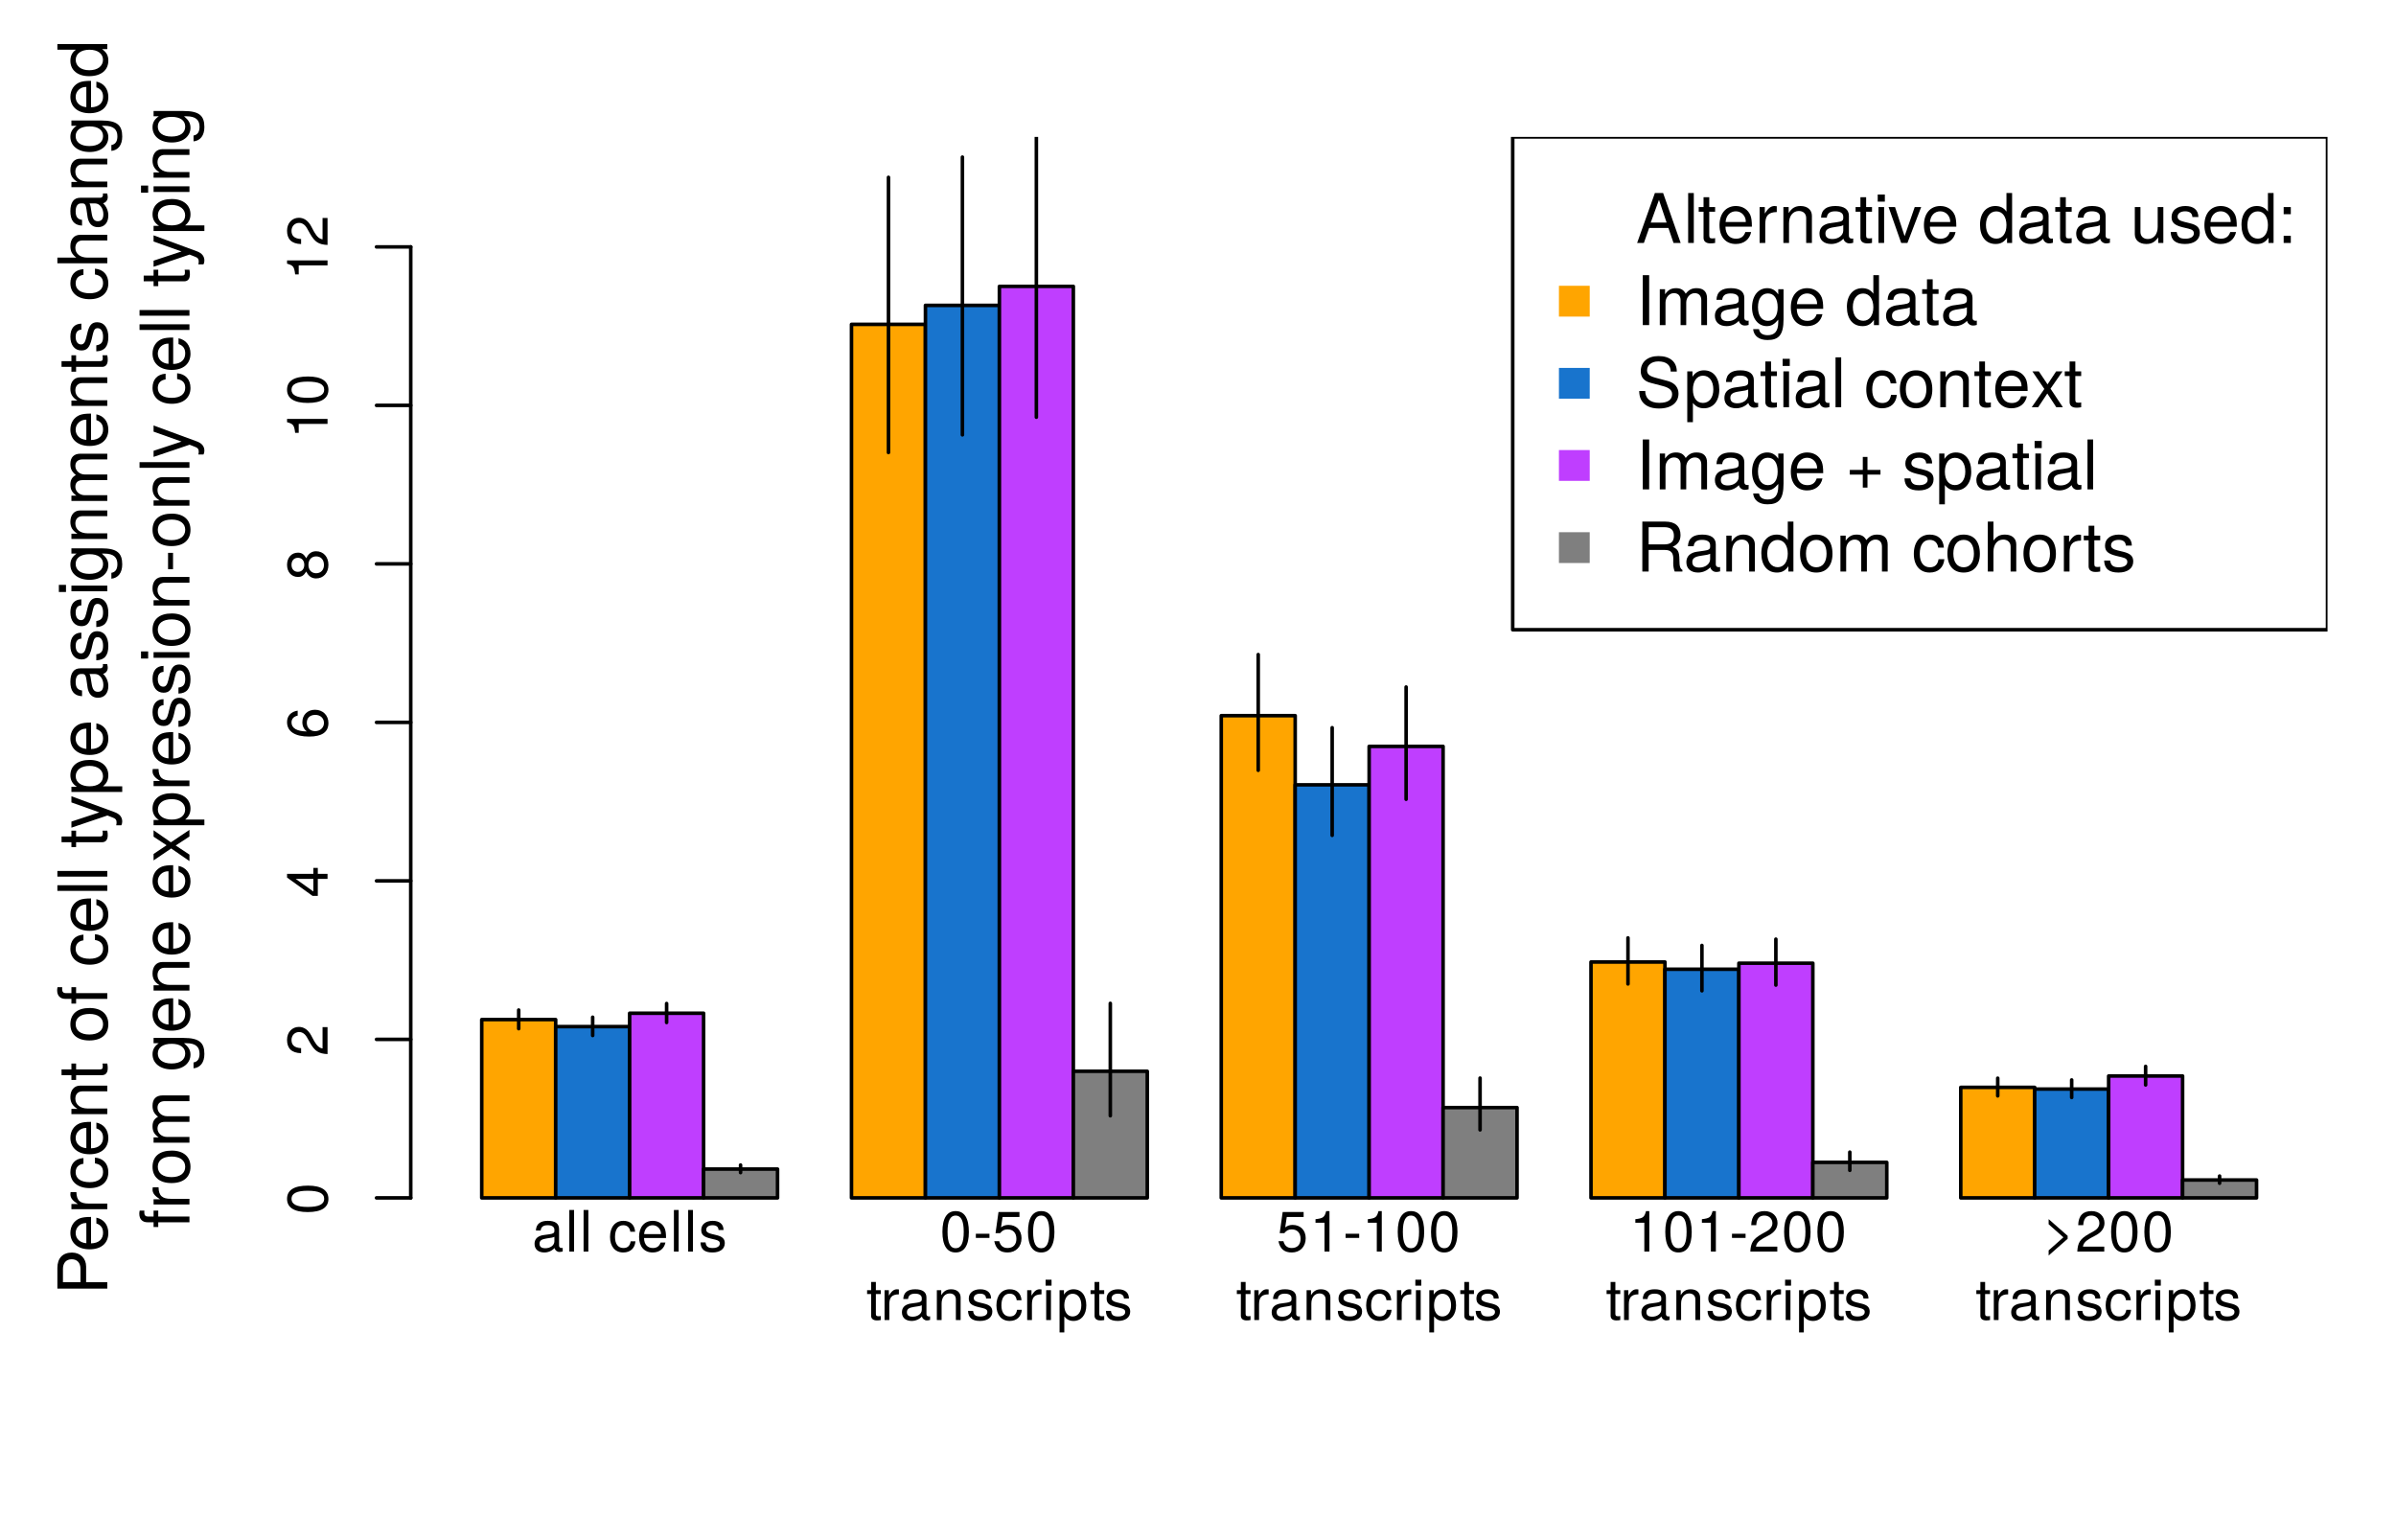 <?xml version="1.0" encoding="UTF-8"?>
<svg xmlns="http://www.w3.org/2000/svg" xmlns:xlink="http://www.w3.org/1999/xlink" width="504pt" height="324pt" viewBox="0 0 504 324" version="1.1">
<defs>
<g>
<symbol overflow="visible" id="glyph0-0">
<path style="stroke:none;" d=""/>
</symbol>
<symbol overflow="visible" id="glyph0-1">
<path style="stroke:none;" d="M 6.422 -0.031 L 6.422 -0.781 C 6.312 -0.75 6.266 -0.75 6.203 -0.75 C 5.859 -0.75 5.656 -0.938 5.656 -1.25 L 5.656 -4.75 C 5.656 -5.875 4.844 -6.469 3.297 -6.469 C 1.781 -6.469 0.844 -5.875 0.781 -4.422 L 1.781 -4.422 C 1.875 -5.203 2.328 -5.547 3.266 -5.547 C 4.156 -5.547 4.672 -5.203 4.672 -4.609 L 4.672 -4.344 C 4.672 -3.922 4.422 -3.75 3.625 -3.641 C 2.203 -3.469 1.984 -3.422 1.609 -3.266 C 0.875 -2.969 0.5 -2.406 0.5 -1.625 C 0.5 -0.484 1.297 0.188 2.562 0.188 C 3.375 0.188 4.156 -0.156 4.703 -0.75 C 4.812 -0.266 5.25 0.078 5.734 0.078 C 5.938 0.078 6.094 0.062 6.422 -0.031 Z M 4.672 -2.172 C 4.672 -1.266 3.75 -0.703 2.781 -0.703 C 2 -0.703 1.547 -0.969 1.547 -1.656 C 1.547 -2.312 1.984 -2.609 3.062 -2.766 C 4.109 -2.906 4.328 -2.953 4.672 -3.109 Z M 4.672 -2.172 "/>
</symbol>
<symbol overflow="visible" id="glyph0-2">
<path style="stroke:none;" d="M 1.812 0 L 1.812 -8.75 L 0.812 -8.75 L 0.812 0 Z M 1.812 0 "/>
</symbol>
<symbol overflow="visible" id="glyph0-3">
<path style="stroke:none;" d=""/>
</symbol>
<symbol overflow="visible" id="glyph0-4">
<path style="stroke:none;" d="M 5.719 -2.156 L 4.719 -2.156 C 4.547 -1.156 4.031 -0.75 3.188 -0.75 C 2.078 -0.75 1.422 -1.594 1.422 -3.078 C 1.422 -4.656 2.062 -5.547 3.156 -5.547 C 4 -5.547 4.531 -5.047 4.641 -4.172 L 5.656 -4.172 C 5.531 -5.719 4.578 -6.469 3.172 -6.469 C 1.469 -6.469 0.375 -5.172 0.375 -3.078 C 0.375 -1.062 1.453 0.188 3.156 0.188 C 4.656 0.188 5.609 -0.719 5.719 -2.156 Z M 5.719 -2.156 "/>
</symbol>
<symbol overflow="visible" id="glyph0-5">
<path style="stroke:none;" d="M 6.156 -2.859 C 6.156 -3.766 6.078 -4.344 5.906 -4.812 C 5.5 -5.844 4.531 -6.469 3.359 -6.469 C 1.609 -6.469 0.484 -5.172 0.484 -3.109 C 0.484 -1.047 1.578 0.188 3.344 0.188 C 4.781 0.188 5.766 -0.641 6.031 -1.906 L 5.016 -1.906 C 4.734 -1.078 4.172 -0.75 3.375 -0.75 C 2.328 -0.75 1.547 -1.422 1.531 -2.859 Z M 5.094 -3.75 C 5.094 -3.75 5.094 -3.703 5.078 -3.672 L 1.547 -3.672 C 1.625 -4.781 2.344 -5.547 3.344 -5.547 C 4.328 -5.547 5.094 -4.734 5.094 -3.75 Z M 5.094 -3.75 "/>
</symbol>
<symbol overflow="visible" id="glyph0-6">
<path style="stroke:none;" d="M 5.516 -1.766 C 5.516 -2.703 4.984 -3.172 3.734 -3.469 L 2.766 -3.703 C 1.953 -3.891 1.609 -4.156 1.609 -4.594 C 1.609 -5.172 2.125 -5.547 2.938 -5.547 C 3.75 -5.547 4.172 -5.203 4.203 -4.531 L 5.25 -4.531 C 5.25 -5.766 4.422 -6.469 2.969 -6.469 C 1.516 -6.469 0.562 -5.719 0.562 -4.547 C 0.562 -3.562 1.062 -3.094 2.562 -2.734 L 3.484 -2.516 C 4.188 -2.344 4.469 -2.141 4.469 -1.688 C 4.469 -1.094 3.875 -0.75 3 -0.75 C 2.094 -0.75 1.594 -0.953 1.469 -1.922 L 0.406 -1.922 C 0.453 -0.469 1.266 0.188 2.922 0.188 C 4.5 0.188 5.516 -0.547 5.516 -1.766 Z M 5.516 -1.766 "/>
</symbol>
<symbol overflow="visible" id="glyph0-7">
<path style="stroke:none;" d="M 6.078 -4.094 C 6.078 -7.047 5.141 -8.516 3.297 -8.516 C 1.469 -8.516 0.516 -7.016 0.516 -4.156 C 0.516 -1.297 1.469 0.188 3.297 0.188 C 5.094 0.188 6.078 -1.297 6.078 -4.094 Z M 5 -4.188 C 5 -1.781 4.453 -0.703 3.281 -0.703 C 2.156 -0.703 1.594 -1.828 1.594 -4.156 C 1.594 -6.484 2.156 -7.578 3.297 -7.578 C 4.438 -7.578 5 -6.469 5 -4.188 Z M 5 -4.188 "/>
</symbol>
<symbol overflow="visible" id="glyph0-8">
<path style="stroke:none;" d="M 3.406 -2.875 L 3.406 -3.75 L 0.547 -3.75 L 0.547 -2.875 Z M 3.406 -2.875 "/>
</symbol>
<symbol overflow="visible" id="glyph0-9">
<path style="stroke:none;" d="M 6.156 -2.812 C 6.156 -4.5 5.047 -5.609 3.406 -5.609 C 2.812 -5.609 2.328 -5.453 1.844 -5.094 L 2.172 -7.281 L 5.719 -7.281 L 5.719 -8.328 L 1.312 -8.328 L 0.688 -3.875 L 1.656 -3.875 C 2.141 -4.469 2.562 -4.672 3.219 -4.672 C 4.359 -4.672 5.078 -3.938 5.078 -2.672 C 5.078 -1.453 4.375 -0.75 3.219 -0.75 C 2.297 -0.75 1.734 -1.219 1.469 -2.188 L 0.422 -2.188 C 0.766 -0.484 1.734 0.188 3.234 0.188 C 4.953 0.188 6.156 -1.016 6.156 -2.812 Z M 6.156 -2.812 "/>
</symbol>
<symbol overflow="visible" id="glyph0-10">
<path style="stroke:none;" d="M 3.047 0 L 3.047 -0.844 C 2.922 -0.797 2.766 -0.797 2.562 -0.797 C 2.141 -0.797 2.016 -0.906 2.016 -1.359 L 2.016 -5.469 L 3.047 -5.469 L 3.047 -6.281 L 2.016 -6.281 L 2.016 -8.016 L 1.016 -8.016 L 1.016 -6.281 L 0.172 -6.281 L 0.172 -5.469 L 1.016 -5.469 L 1.016 -0.906 C 1.016 -0.281 1.453 0.078 2.234 0.078 C 2.469 0.078 2.719 0.062 3.047 0 Z M 3.047 0 "/>
</symbol>
<symbol overflow="visible" id="glyph0-11">
<path style="stroke:none;" d="M 3.859 -5.406 L 3.859 -6.438 C 3.688 -6.453 3.594 -6.469 3.469 -6.469 C 2.812 -6.469 2.328 -6.078 1.75 -5.141 L 1.75 -6.281 L 0.844 -6.281 L 0.844 0 L 1.844 0 L 1.844 -3.266 C 1.844 -4.688 2.297 -5.391 3.859 -5.406 Z M 3.859 -5.406 "/>
</symbol>
<symbol overflow="visible" id="glyph0-12">
<path style="stroke:none;" d="M 5.844 0 L 5.844 -4.75 C 5.844 -5.797 5.062 -6.469 3.859 -6.469 C 2.922 -6.469 2.312 -6.109 1.766 -5.234 L 1.766 -6.281 L 0.844 -6.281 L 0.844 0 L 1.844 0 L 1.844 -3.469 C 1.844 -4.75 2.531 -5.594 3.547 -5.594 C 4.344 -5.594 4.844 -5.109 4.844 -4.359 L 4.844 0 Z M 5.844 0 "/>
</symbol>
<symbol overflow="visible" id="glyph0-13">
<path style="stroke:none;" d="M 1.844 0 L 1.844 -6.281 L 0.844 -6.281 L 0.844 0 Z M 1.969 -7.234 L 1.969 -8.484 L 0.719 -8.484 L 0.719 -7.234 Z M 1.969 -7.234 "/>
</symbol>
<symbol overflow="visible" id="glyph0-14">
<path style="stroke:none;" d="M 6.281 -3.078 C 6.281 -5.203 5.25 -6.469 3.578 -6.469 C 2.719 -6.469 2.047 -6.078 1.578 -5.344 L 1.578 -6.281 L 0.656 -6.281 L 0.656 2.609 L 1.656 2.609 L 1.656 -0.75 C 2.188 -0.109 2.766 0.188 3.594 0.188 C 5.203 0.188 6.281 -1.078 6.281 -3.078 Z M 5.234 -3.109 C 5.234 -1.688 4.5 -0.75 3.406 -0.75 C 2.359 -0.75 1.656 -1.625 1.656 -3.094 C 1.656 -4.578 2.359 -5.531 3.406 -5.531 C 4.516 -5.531 5.234 -4.609 5.234 -3.109 Z M 5.234 -3.109 "/>
</symbol>
<symbol overflow="visible" id="glyph0-15">
<path style="stroke:none;" d="M 4.156 0 L 4.156 -8.516 L 3.469 -8.516 C 3.094 -7.203 2.859 -7.016 1.219 -6.812 L 1.219 -6.062 L 3.109 -6.062 L 3.109 0 Z M 4.156 0 "/>
</symbol>
<symbol overflow="visible" id="glyph0-16">
<path style="stroke:none;" d="M 6.125 -6.016 C 6.125 -7.453 5.016 -8.516 3.406 -8.516 C 1.672 -8.516 0.656 -7.625 0.594 -5.562 L 1.656 -5.562 C 1.734 -6.984 2.328 -7.578 3.375 -7.578 C 4.328 -7.578 5.047 -6.906 5.047 -5.984 C 5.047 -5.312 4.656 -4.734 3.906 -4.312 L 2.797 -3.688 C 1.016 -2.672 0.5 -1.875 0.406 0 L 6.078 0 L 6.078 -1.047 L 1.594 -1.047 C 1.703 -1.734 2.094 -2.188 3.125 -2.797 L 4.328 -3.438 C 5.516 -4.078 6.125 -4.969 6.125 -6.016 Z M 6.125 -6.016 "/>
</symbol>
<symbol overflow="visible" id="glyph0-17">
<path style="stroke:none;" d="M 5.375 -2.688 L 5.375 -3.312 L 1.375 -6.828 L 1.375 -5.75 L 4.484 -3 L 1.375 -0.25 L 1.375 0.828 Z M 5.375 -2.688 "/>
</symbol>
<symbol overflow="visible" id="glyph1-0">
<path style="stroke:none;" d=""/>
</symbol>
<symbol overflow="visible" id="glyph1-1">
<path style="stroke:none;" d="M -7.422 -8.891 C -9.391 -8.891 -10.5 -7.719 -10.5 -5.641 L -10.5 -1.312 L 0 -1.312 L 0 -2.656 L -4.453 -2.656 L -4.453 -5.953 C -4.453 -7.672 -5.672 -8.891 -7.422 -8.891 Z M -7.484 -7.484 C -6.328 -7.484 -5.641 -6.734 -5.641 -5.453 L -5.641 -2.656 L -9.328 -2.656 L -9.328 -5.453 C -9.328 -6.734 -8.625 -7.484 -7.484 -7.484 Z M -7.484 -7.484 "/>
</symbol>
<symbol overflow="visible" id="glyph1-2">
<path style="stroke:none;" d="M -3.422 -7.391 C -4.531 -7.391 -5.219 -7.297 -5.781 -7.094 C -7.016 -6.594 -7.766 -5.453 -7.766 -4.031 C -7.766 -1.938 -6.203 -0.578 -3.734 -0.578 C -1.25 -0.578 0.219 -1.891 0.219 -4 C 0.219 -5.734 -0.766 -6.922 -2.297 -7.234 L -2.297 -6.016 C -1.297 -5.688 -0.891 -5.016 -0.891 -4.047 C -0.891 -2.797 -1.703 -1.859 -3.422 -1.828 Z M -4.5 -6.109 C -4.5 -6.109 -4.438 -6.109 -4.406 -6.094 L -4.406 -1.859 C -5.75 -1.953 -6.656 -2.812 -6.656 -4.016 C -6.656 -5.203 -5.672 -6.109 -4.5 -6.109 Z M -4.5 -6.109 "/>
</symbol>
<symbol overflow="visible" id="glyph1-3">
<path style="stroke:none;" d="M -6.5 -4.625 L -7.719 -4.625 C -7.75 -4.422 -7.766 -4.328 -7.766 -4.156 C -7.766 -3.391 -7.297 -2.797 -6.188 -2.109 L -7.547 -2.109 L -7.547 -1.016 L 0 -1.016 L 0 -2.203 L -3.922 -2.203 C -5.625 -2.203 -6.469 -2.766 -6.5 -4.625 Z M -6.5 -4.625 "/>
</symbol>
<symbol overflow="visible" id="glyph1-4">
<path style="stroke:none;" d="M -2.594 -6.875 L -2.594 -5.656 C -1.391 -5.453 -0.891 -4.844 -0.891 -3.812 C -0.891 -2.5 -1.922 -1.703 -3.703 -1.703 C -5.594 -1.703 -6.656 -2.484 -6.656 -3.781 C -6.656 -4.797 -6.062 -5.438 -5.016 -5.578 L -5.016 -6.781 C -6.859 -6.641 -7.766 -5.484 -7.766 -3.797 C -7.766 -1.766 -6.203 -0.453 -3.703 -0.453 C -1.266 -0.453 0.219 -1.75 0.219 -3.781 C 0.219 -5.594 -0.859 -6.734 -2.594 -6.875 Z M -2.594 -6.875 "/>
</symbol>
<symbol overflow="visible" id="glyph1-5">
<path style="stroke:none;" d="M 0 -7.016 L -5.703 -7.016 C -6.953 -7.016 -7.766 -6.078 -7.766 -4.625 C -7.766 -3.5 -7.328 -2.781 -6.281 -2.125 L -7.547 -2.125 L -7.547 -1.016 L 0 -1.016 L 0 -2.203 L -4.156 -2.203 C -5.703 -2.203 -6.719 -3.047 -6.719 -4.266 C -6.719 -5.219 -6.141 -5.812 -5.234 -5.812 L 0 -5.812 Z M 0 -7.016 "/>
</symbol>
<symbol overflow="visible" id="glyph1-6">
<path style="stroke:none;" d="M 0 -3.656 L -1.016 -3.656 C -0.969 -3.5 -0.953 -3.312 -0.953 -3.078 C -0.953 -2.562 -1.094 -2.422 -1.625 -2.422 L -6.562 -2.422 L -6.562 -3.656 L -7.547 -3.656 L -7.547 -2.422 L -9.625 -2.422 L -9.625 -1.219 L -7.547 -1.219 L -7.547 -0.203 L -6.562 -0.203 L -6.562 -1.219 L -1.094 -1.219 C -0.328 -1.219 0.094 -1.75 0.094 -2.672 C 0.094 -2.969 0.078 -3.25 0 -3.656 Z M 0 -3.656 "/>
</symbol>
<symbol overflow="visible" id="glyph1-7">
<path style="stroke:none;" d=""/>
</symbol>
<symbol overflow="visible" id="glyph1-8">
<path style="stroke:none;" d="M -3.719 -7.344 C -6.328 -7.344 -7.766 -6.094 -7.766 -3.922 C -7.766 -1.797 -6.312 -0.516 -3.781 -0.516 C -1.234 -0.516 0.219 -1.781 0.219 -3.938 C 0.219 -6.047 -1.234 -7.344 -3.719 -7.344 Z M -3.734 -6.094 C -1.953 -6.094 -0.891 -5.266 -0.891 -3.938 C -0.891 -2.594 -1.938 -1.766 -3.781 -1.766 C -5.594 -1.766 -6.656 -2.594 -6.656 -3.938 C -6.656 -5.281 -5.609 -6.094 -3.734 -6.094 Z M -3.734 -6.094 "/>
</symbol>
<symbol overflow="visible" id="glyph1-9">
<path style="stroke:none;" d="M -6.562 -3.719 L -7.547 -3.719 L -7.547 -2.469 L -8.734 -2.469 C -9.234 -2.469 -9.5 -2.75 -9.5 -3.297 C -9.5 -3.406 -9.5 -3.438 -9.484 -3.719 L -10.469 -3.719 C -10.531 -3.438 -10.547 -3.281 -10.547 -3.047 C -10.547 -1.938 -9.906 -1.266 -8.828 -1.266 L -7.547 -1.266 L -7.547 -0.266 L -6.562 -0.266 L -6.562 -1.266 L 0 -1.266 L 0 -2.469 L -6.562 -2.469 Z M -6.562 -3.719 "/>
</symbol>
<symbol overflow="visible" id="glyph1-10">
<path style="stroke:none;" d="M 0 -2.172 L -10.5 -2.172 L -10.5 -0.984 L 0 -0.984 Z M 0 -2.172 "/>
</symbol>
<symbol overflow="visible" id="glyph1-11">
<path style="stroke:none;" d="M -7.547 -6.891 L -7.547 -5.594 L -1.672 -3.5 L -7.547 -1.562 L -7.547 -0.281 L 0.031 -2.844 L 1.219 -2.375 C 1.75 -2.172 1.953 -1.938 1.953 -1.406 C 1.953 -1.234 1.938 -1.031 1.875 -0.781 L 2.953 -0.781 C 3.078 -1.016 3.141 -1.266 3.141 -1.578 C 3.141 -2.438 2.672 -3.125 1.578 -3.531 Z M -7.547 -6.891 "/>
</symbol>
<symbol overflow="visible" id="glyph1-12">
<path style="stroke:none;" d="M -3.703 -7.531 C -6.234 -7.531 -7.766 -6.297 -7.766 -4.297 C -7.766 -3.266 -7.297 -2.453 -6.406 -1.891 L -7.547 -1.891 L -7.547 -0.797 L 3.141 -0.797 L 3.141 -1.984 L -0.906 -1.984 C -0.125 -2.625 0.219 -3.328 0.219 -4.312 C 0.219 -6.25 -1.297 -7.531 -3.703 -7.531 Z M -3.734 -6.281 C -2.016 -6.281 -0.906 -5.406 -0.906 -4.094 C -0.906 -2.828 -1.938 -1.984 -3.719 -1.984 C -5.484 -1.984 -6.641 -2.828 -6.641 -4.094 C -6.641 -5.422 -5.531 -6.281 -3.734 -6.281 Z M -3.734 -6.281 "/>
</symbol>
<symbol overflow="visible" id="glyph1-13">
<path style="stroke:none;" d="M -0.031 -7.703 L -0.938 -7.703 C -0.906 -7.578 -0.906 -7.516 -0.906 -7.453 C -0.906 -7.031 -1.125 -6.797 -1.5 -6.797 L -5.703 -6.797 C -7.047 -6.797 -7.766 -5.812 -7.766 -3.969 C -7.766 -2.125 -7.062 -1.016 -5.312 -0.938 L -5.312 -2.141 C -6.234 -2.25 -6.656 -2.797 -6.656 -3.922 C -6.656 -5 -6.25 -5.609 -5.531 -5.609 L -5.219 -5.609 C -4.703 -5.609 -4.5 -5.297 -4.375 -4.344 C -4.156 -2.656 -4.109 -2.391 -3.922 -1.938 C -3.562 -1.047 -2.875 -0.609 -1.953 -0.609 C -0.594 -0.609 0.219 -1.562 0.219 -3.078 C 0.219 -4.047 -0.188 -4.984 -0.891 -5.641 C -0.312 -5.781 0.094 -6.297 0.094 -6.891 C 0.094 -7.125 0.078 -7.312 -0.031 -7.703 Z M -2.609 -5.609 C -1.531 -5.609 -0.828 -4.516 -0.828 -3.344 C -0.828 -2.406 -1.172 -1.859 -1.984 -1.859 C -2.781 -1.859 -3.125 -2.391 -3.312 -3.672 C -3.484 -4.938 -3.547 -5.203 -3.734 -5.609 Z M -2.609 -5.609 "/>
</symbol>
<symbol overflow="visible" id="glyph1-14">
<path style="stroke:none;" d="M -2.125 -6.609 C -3.234 -6.609 -3.797 -5.984 -4.156 -4.484 L -4.438 -3.328 C -4.672 -2.344 -4.984 -1.938 -5.516 -1.938 C -6.203 -1.938 -6.656 -2.547 -6.656 -3.531 C -6.656 -4.5 -6.234 -5.016 -5.453 -5.047 L -5.453 -6.312 C -6.922 -6.297 -7.766 -5.312 -7.766 -3.578 C -7.766 -1.812 -6.859 -0.672 -5.453 -0.672 C -4.281 -0.672 -3.719 -1.281 -3.281 -3.062 L -3.016 -4.188 C -2.812 -5.031 -2.562 -5.359 -2.016 -5.359 C -1.312 -5.359 -0.891 -4.656 -0.891 -3.594 C -0.891 -2.516 -1.156 -1.922 -2.312 -1.75 L -2.312 -0.484 C -0.562 -0.547 0.219 -1.531 0.219 -3.5 C 0.219 -5.406 -0.656 -6.609 -2.125 -6.609 Z M -2.125 -6.609 "/>
</symbol>
<symbol overflow="visible" id="glyph1-15">
<path style="stroke:none;" d="M 0 -2.203 L -7.547 -2.203 L -7.547 -1.016 L 0 -1.016 Z M -8.688 -2.359 L -10.188 -2.359 L -10.188 -0.859 L -8.688 -0.859 Z M -8.688 -2.359 "/>
</symbol>
<symbol overflow="visible" id="glyph1-16">
<path style="stroke:none;" d="M -1.234 -7.047 L -7.547 -7.047 L -7.547 -5.938 L -6.453 -5.938 C -7.344 -5.328 -7.766 -4.594 -7.766 -3.625 C -7.766 -1.719 -6.156 -0.422 -3.703 -0.422 C -1.328 -0.422 0.219 -1.75 0.219 -3.531 C 0.219 -4.484 -0.188 -5.141 -1.141 -5.938 L -0.641 -5.938 C 1.375 -5.938 2.125 -5.109 2.125 -3.719 C 2.125 -2.766 1.781 -2.031 0.859 -1.891 L 0.859 -0.656 C 2.297 -0.797 3.141 -1.906 3.141 -3.672 C 3.141 -6.031 2.094 -7.047 -1.234 -7.047 Z M -3.734 -5.812 C -1.938 -5.812 -0.891 -5.047 -0.891 -3.781 C -0.891 -2.469 -1.938 -1.672 -3.781 -1.672 C -5.594 -1.672 -6.656 -2.484 -6.656 -3.766 C -6.656 -5.062 -5.562 -5.812 -3.734 -5.812 Z M -3.734 -5.812 "/>
</symbol>
<symbol overflow="visible" id="glyph1-17">
<path style="stroke:none;" d="M 0 -10.953 L -5.656 -10.953 C -7.016 -10.953 -7.766 -10.203 -7.766 -8.781 C -7.766 -7.781 -7.469 -7.172 -6.609 -6.469 C -7.422 -6.016 -7.766 -5.422 -7.766 -4.438 C -7.766 -3.422 -7.391 -2.766 -6.484 -2.125 L -7.547 -2.125 L -7.547 -1.016 L 0 -1.016 L 0 -2.219 L -4.734 -2.219 C -5.828 -2.219 -6.719 -3.016 -6.719 -3.984 C -6.719 -4.891 -6.172 -5.391 -5.203 -5.391 L 0 -5.391 L 0 -6.578 L -4.734 -6.578 C -5.828 -6.578 -6.719 -7.391 -6.719 -8.375 C -6.719 -9.25 -6.156 -9.75 -5.203 -9.75 L 0 -9.75 Z M 0 -10.953 "/>
</symbol>
<symbol overflow="visible" id="glyph1-18">
<path style="stroke:none;" d="M 0 -7 L -5.703 -7 C -6.969 -7 -7.766 -6.094 -7.766 -4.625 C -7.766 -3.562 -7.438 -2.906 -6.516 -2.203 L -10.5 -2.203 L -10.5 -1.016 L 0 -1.016 L 0 -2.203 L -4.156 -2.203 C -5.703 -2.203 -6.719 -3.016 -6.719 -4.25 C -6.719 -5.094 -6.219 -5.812 -5.234 -5.812 L 0 -5.812 Z M 0 -7 "/>
</symbol>
<symbol overflow="visible" id="glyph1-19">
<path style="stroke:none;" d="M 0 -7.125 L -10.5 -7.125 L -10.5 -5.938 L -6.594 -5.938 C -7.359 -5.438 -7.766 -4.625 -7.766 -3.609 C -7.766 -1.656 -6.25 -0.375 -3.844 -0.375 C -1.297 -0.375 0.219 -1.625 0.219 -3.656 C 0.219 -4.703 -0.172 -5.422 -1.109 -6.062 L 0 -6.062 Z M -3.75 -5.938 C -2 -5.938 -0.906 -5.094 -0.906 -3.828 C -0.906 -2.5 -2.016 -1.625 -3.781 -1.625 C -5.531 -1.625 -6.641 -2.5 -6.641 -3.812 C -6.641 -5.109 -5.484 -5.938 -3.75 -5.938 Z M -3.75 -5.938 "/>
</symbol>
<symbol overflow="visible" id="glyph1-20">
<path style="stroke:none;" d="M 0 -6.812 L -3.906 -4.203 L -7.547 -6.734 L -7.547 -5.391 L -4.812 -3.578 L -7.547 -1.75 L -7.547 -0.391 L -3.844 -2.906 L 0 -0.25 L 0 -1.609 L -2.891 -3.531 L 0 -5.422 Z M 0 -6.812 "/>
</symbol>
<symbol overflow="visible" id="glyph1-21">
<path style="stroke:none;" d="M -3.453 -4.094 L -4.5 -4.094 L -4.5 -0.656 L -3.453 -0.656 Z M -3.453 -4.094 "/>
</symbol>
<symbol overflow="visible" id="glyph2-0">
<path style="stroke:none;" d=""/>
</symbol>
<symbol overflow="visible" id="glyph2-1">
<path style="stroke:none;" d="M -4.094 -6.078 C -7.047 -6.078 -8.516 -5.141 -8.516 -3.297 C -8.516 -1.469 -7.016 -0.516 -4.156 -0.516 C -1.297 -0.516 0.188 -1.469 0.188 -3.297 C 0.188 -5.094 -1.297 -6.078 -4.094 -6.078 Z M -4.188 -5 C -1.781 -5 -0.703 -4.453 -0.703 -3.281 C -0.703 -2.156 -1.828 -1.594 -4.156 -1.594 C -6.484 -1.594 -7.578 -2.156 -7.578 -3.297 C -7.578 -4.438 -6.469 -5 -4.188 -5 Z M -4.188 -5 "/>
</symbol>
<symbol overflow="visible" id="glyph2-2">
<path style="stroke:none;" d="M -6.016 -6.125 C -7.453 -6.125 -8.516 -5.016 -8.516 -3.406 C -8.516 -1.672 -7.625 -0.656 -5.562 -0.594 L -5.562 -1.656 C -6.984 -1.734 -7.578 -2.328 -7.578 -3.375 C -7.578 -4.328 -6.906 -5.047 -5.984 -5.047 C -5.312 -5.047 -4.734 -4.656 -4.312 -3.906 L -3.688 -2.797 C -2.672 -1.016 -1.875 -0.5 0 -0.406 L 0 -6.078 L -1.047 -6.078 L -1.047 -1.594 C -1.734 -1.703 -2.188 -2.094 -2.797 -3.125 L -3.438 -4.328 C -4.078 -5.516 -4.969 -6.125 -6.016 -6.125 Z M -6.016 -6.125 "/>
</symbol>
<symbol overflow="visible" id="glyph2-3">
<path style="stroke:none;" d="M -2.047 -6.234 L -2.984 -6.234 L -2.984 -4.984 L -8.516 -4.984 L -8.516 -4.203 L -3.156 -0.344 L -2.047 -0.344 L -2.047 -3.922 L 0 -3.922 L 0 -4.984 L -2.047 -4.984 Z M -2.984 -3.922 L -2.984 -1.266 L -6.703 -3.922 Z M -2.984 -3.922 "/>
</symbol>
<symbol overflow="visible" id="glyph2-4">
<path style="stroke:none;" d="M -2.641 -6.156 C -4.219 -6.156 -5.297 -5.078 -5.297 -3.547 C -5.297 -2.719 -4.969 -2.047 -4.344 -1.594 C -6.422 -1.609 -7.578 -2.281 -7.578 -3.484 C -7.578 -4.234 -7.109 -4.75 -6.281 -4.922 L -6.281 -5.969 C -7.688 -5.766 -8.516 -4.859 -8.516 -3.562 C -8.516 -1.578 -6.844 -0.516 -3.875 -0.516 C -1.219 -0.516 0.188 -1.422 0.188 -3.375 C 0.188 -4.984 -0.969 -6.156 -2.641 -6.156 Z M -2.562 -5.078 C -1.484 -5.078 -0.75 -4.359 -0.75 -3.391 C -0.75 -2.406 -1.531 -1.656 -2.609 -1.656 C -3.672 -1.656 -4.359 -2.375 -4.359 -3.422 C -4.359 -4.438 -3.703 -5.078 -2.562 -5.078 Z M -2.562 -5.078 "/>
</symbol>
<symbol overflow="visible" id="glyph2-5">
<path style="stroke:none;" d="M -2.406 -6.156 C -3.344 -6.156 -4.016 -5.672 -4.469 -4.688 C -5 -5.562 -5.438 -5.859 -6.234 -5.859 C -7.578 -5.859 -8.516 -4.812 -8.516 -3.297 C -8.516 -1.797 -7.578 -0.75 -6.234 -0.75 C -5.453 -0.75 -5.016 -1.031 -4.469 -1.891 C -4.016 -0.922 -3.344 -0.438 -2.406 -0.438 C -0.859 -0.438 0.188 -1.625 0.188 -3.297 C 0.188 -4.984 -0.859 -6.156 -2.406 -6.156 Z M -6.219 -4.781 C -5.422 -4.781 -4.891 -4.188 -4.891 -3.297 C -4.891 -2.406 -5.422 -1.828 -6.234 -1.828 C -7.047 -1.828 -7.578 -2.406 -7.578 -3.297 C -7.578 -4.203 -7.047 -4.781 -6.219 -4.781 Z M -2.391 -5.078 C -1.375 -5.078 -0.75 -4.359 -0.75 -3.281 C -0.75 -2.25 -1.391 -1.531 -2.391 -1.531 C -3.391 -1.531 -4.016 -2.25 -4.016 -3.297 C -4.016 -4.359 -3.391 -5.078 -2.391 -5.078 Z M -2.391 -5.078 "/>
</symbol>
<symbol overflow="visible" id="glyph2-6">
<path style="stroke:none;" d="M 0 -4.156 L -8.516 -4.156 L -8.516 -3.469 C -7.203 -3.094 -7.016 -2.859 -6.812 -1.219 L -6.062 -1.219 L -6.062 -3.109 L 0 -3.109 Z M 0 -4.156 "/>
</symbol>
<symbol overflow="visible" id="glyph3-0">
<path style="stroke:none;" d=""/>
</symbol>
<symbol overflow="visible" id="glyph3-1">
<path style="stroke:none;" d="M 9.406 0 L 5.719 -10.5 L 3.984 -10.5 L 0.25 0 L 1.672 0 L 2.781 -3.156 L 6.828 -3.156 L 7.906 0 Z M 6.453 -4.281 L 3.109 -4.281 L 4.844 -9.062 Z M 6.453 -4.281 "/>
</symbol>
<symbol overflow="visible" id="glyph3-2">
<path style="stroke:none;" d="M 2.172 0 L 2.172 -10.5 L 0.984 -10.5 L 0.984 0 Z M 2.172 0 "/>
</symbol>
<symbol overflow="visible" id="glyph3-3">
<path style="stroke:none;" d="M 3.656 0 L 3.656 -1.016 C 3.5 -0.969 3.312 -0.953 3.078 -0.953 C 2.562 -0.953 2.422 -1.094 2.422 -1.625 L 2.422 -6.562 L 3.656 -6.562 L 3.656 -7.547 L 2.422 -7.547 L 2.422 -9.625 L 1.219 -9.625 L 1.219 -7.547 L 0.203 -7.547 L 0.203 -6.562 L 1.219 -6.562 L 1.219 -1.094 C 1.219 -0.328 1.75 0.094 2.672 0.094 C 2.969 0.094 3.25 0.078 3.656 0 Z M 3.656 0 "/>
</symbol>
<symbol overflow="visible" id="glyph3-4">
<path style="stroke:none;" d="M 7.391 -3.422 C 7.391 -4.531 7.297 -5.219 7.094 -5.781 C 6.594 -7.016 5.453 -7.766 4.031 -7.766 C 1.938 -7.766 0.578 -6.203 0.578 -3.734 C 0.578 -1.25 1.891 0.219 4 0.219 C 5.734 0.219 6.922 -0.766 7.234 -2.297 L 6.016 -2.297 C 5.688 -1.297 5.016 -0.891 4.047 -0.891 C 2.797 -0.891 1.859 -1.703 1.828 -3.422 Z M 6.109 -4.5 C 6.109 -4.5 6.109 -4.438 6.094 -4.406 L 1.859 -4.406 C 1.953 -5.75 2.812 -6.656 4.016 -6.656 C 5.203 -6.656 6.109 -5.672 6.109 -4.5 Z M 6.109 -4.5 "/>
</symbol>
<symbol overflow="visible" id="glyph3-5">
<path style="stroke:none;" d="M 4.625 -6.5 L 4.625 -7.719 C 4.422 -7.75 4.328 -7.766 4.156 -7.766 C 3.391 -7.766 2.797 -7.297 2.109 -6.188 L 2.109 -7.547 L 1.016 -7.547 L 1.016 0 L 2.203 0 L 2.203 -3.922 C 2.203 -5.625 2.766 -6.469 4.625 -6.5 Z M 4.625 -6.5 "/>
</symbol>
<symbol overflow="visible" id="glyph3-6">
<path style="stroke:none;" d="M 7.016 0 L 7.016 -5.703 C 7.016 -6.953 6.078 -7.766 4.625 -7.766 C 3.5 -7.766 2.781 -7.328 2.125 -6.281 L 2.125 -7.547 L 1.016 -7.547 L 1.016 0 L 2.203 0 L 2.203 -4.156 C 2.203 -5.703 3.047 -6.719 4.266 -6.719 C 5.219 -6.719 5.812 -6.141 5.812 -5.234 L 5.812 0 Z M 7.016 0 "/>
</symbol>
<symbol overflow="visible" id="glyph3-7">
<path style="stroke:none;" d="M 7.703 -0.031 L 7.703 -0.938 C 7.578 -0.906 7.516 -0.906 7.453 -0.906 C 7.031 -0.906 6.797 -1.125 6.797 -1.5 L 6.797 -5.703 C 6.797 -7.047 5.812 -7.766 3.969 -7.766 C 2.125 -7.766 1.016 -7.062 0.938 -5.312 L 2.141 -5.312 C 2.25 -6.234 2.797 -6.656 3.922 -6.656 C 5 -6.656 5.609 -6.25 5.609 -5.531 L 5.609 -5.219 C 5.609 -4.703 5.297 -4.5 4.344 -4.375 C 2.656 -4.156 2.391 -4.109 1.938 -3.922 C 1.047 -3.562 0.609 -2.875 0.609 -1.953 C 0.609 -0.594 1.562 0.219 3.078 0.219 C 4.047 0.219 4.984 -0.188 5.641 -0.891 C 5.781 -0.312 6.297 0.094 6.891 0.094 C 7.125 0.094 7.312 0.078 7.703 -0.031 Z M 5.609 -2.609 C 5.609 -1.531 4.516 -0.828 3.344 -0.828 C 2.406 -0.828 1.859 -1.172 1.859 -1.984 C 1.859 -2.781 2.391 -3.125 3.672 -3.312 C 4.938 -3.484 5.203 -3.547 5.609 -3.734 Z M 5.609 -2.609 "/>
</symbol>
<symbol overflow="visible" id="glyph3-8">
<path style="stroke:none;" d="M 2.203 0 L 2.203 -7.547 L 1.016 -7.547 L 1.016 0 Z M 2.359 -8.688 L 2.359 -10.188 L 0.859 -10.188 L 0.859 -8.688 Z M 2.359 -8.688 "/>
</symbol>
<symbol overflow="visible" id="glyph3-9">
<path style="stroke:none;" d="M 7 -7.547 L 5.641 -7.547 L 3.516 -1.422 L 1.5 -7.547 L 0.141 -7.547 L 2.797 0 L 4.109 0 Z M 7 -7.547 "/>
</symbol>
<symbol overflow="visible" id="glyph3-10">
<path style="stroke:none;" d=""/>
</symbol>
<symbol overflow="visible" id="glyph3-11">
<path style="stroke:none;" d="M 7.125 0 L 7.125 -10.5 L 5.938 -10.5 L 5.938 -6.594 C 5.438 -7.359 4.625 -7.766 3.609 -7.766 C 1.656 -7.766 0.375 -6.25 0.375 -3.844 C 0.375 -1.297 1.625 0.219 3.656 0.219 C 4.703 0.219 5.422 -0.172 6.062 -1.109 L 6.062 0 Z M 5.938 -3.75 C 5.938 -2 5.094 -0.906 3.828 -0.906 C 2.5 -0.906 1.625 -2.016 1.625 -3.781 C 1.625 -5.531 2.5 -6.641 3.812 -6.641 C 5.109 -6.641 5.938 -5.484 5.938 -3.75 Z M 5.938 -3.75 "/>
</symbol>
<symbol overflow="visible" id="glyph3-12">
<path style="stroke:none;" d="M 6.938 0 L 6.938 -7.547 L 5.75 -7.547 L 5.75 -3.391 C 5.75 -1.844 4.938 -0.828 3.688 -0.828 C 2.734 -0.828 2.125 -1.406 2.125 -2.312 L 2.125 -7.547 L 0.938 -7.547 L 0.938 -1.844 C 0.938 -0.594 1.875 0.219 3.344 0.219 C 4.453 0.219 5.156 -0.172 5.859 -1.172 L 5.859 0 Z M 6.938 0 "/>
</symbol>
<symbol overflow="visible" id="glyph3-13">
<path style="stroke:none;" d="M 6.609 -2.125 C 6.609 -3.234 5.984 -3.797 4.484 -4.156 L 3.328 -4.438 C 2.344 -4.672 1.938 -4.984 1.938 -5.516 C 1.938 -6.203 2.547 -6.656 3.531 -6.656 C 4.5 -6.656 5.016 -6.234 5.047 -5.453 L 6.312 -5.453 C 6.297 -6.922 5.312 -7.766 3.578 -7.766 C 1.812 -7.766 0.672 -6.859 0.672 -5.453 C 0.672 -4.281 1.281 -3.719 3.062 -3.281 L 4.188 -3.016 C 5.031 -2.812 5.359 -2.562 5.359 -2.016 C 5.359 -1.312 4.656 -0.891 3.594 -0.891 C 2.516 -0.891 1.922 -1.156 1.75 -2.312 L 0.484 -2.312 C 0.547 -0.562 1.531 0.219 3.5 0.219 C 5.406 0.219 6.609 -0.656 6.609 -2.125 Z M 6.609 -2.125 "/>
</symbol>
<symbol overflow="visible" id="glyph3-14">
<path style="stroke:none;" d="M 2.75 0 L 2.75 -1.5 L 1.25 -1.5 L 1.25 0 Z M 2.75 -6.047 L 2.75 -7.547 L 1.25 -7.547 L 1.25 -6.047 Z M 2.75 -6.047 "/>
</symbol>
<symbol overflow="visible" id="glyph3-15">
<path style="stroke:none;" d="M 2.781 0 L 2.781 -10.5 L 1.438 -10.5 L 1.438 0 Z M 2.781 0 "/>
</symbol>
<symbol overflow="visible" id="glyph3-16">
<path style="stroke:none;" d="M 10.953 0 L 10.953 -5.656 C 10.953 -7.016 10.203 -7.766 8.781 -7.766 C 7.781 -7.766 7.172 -7.469 6.469 -6.609 C 6.016 -7.422 5.422 -7.766 4.438 -7.766 C 3.422 -7.766 2.766 -7.391 2.125 -6.484 L 2.125 -7.547 L 1.016 -7.547 L 1.016 0 L 2.219 0 L 2.219 -4.734 C 2.219 -5.828 3.016 -6.719 3.984 -6.719 C 4.891 -6.719 5.391 -6.172 5.391 -5.203 L 5.391 0 L 6.578 0 L 6.578 -4.734 C 6.578 -5.828 7.391 -6.719 8.375 -6.719 C 9.25 -6.719 9.75 -6.156 9.75 -5.203 L 9.75 0 Z M 10.953 0 "/>
</symbol>
<symbol overflow="visible" id="glyph3-17">
<path style="stroke:none;" d="M 7.047 -1.234 L 7.047 -7.547 L 5.938 -7.547 L 5.938 -6.453 C 5.328 -7.344 4.594 -7.766 3.625 -7.766 C 1.719 -7.766 0.422 -6.156 0.422 -3.703 C 0.422 -1.328 1.75 0.219 3.531 0.219 C 4.484 0.219 5.141 -0.188 5.938 -1.141 L 5.938 -0.641 C 5.938 1.375 5.109 2.125 3.719 2.125 C 2.766 2.125 2.031 1.781 1.891 0.859 L 0.656 0.859 C 0.797 2.297 1.906 3.141 3.672 3.141 C 6.031 3.141 7.047 2.094 7.047 -1.234 Z M 5.812 -3.734 C 5.812 -1.938 5.047 -0.891 3.781 -0.891 C 2.469 -0.891 1.672 -1.938 1.672 -3.781 C 1.672 -5.594 2.484 -6.656 3.766 -6.656 C 5.062 -6.656 5.812 -5.562 5.812 -3.734 Z M 5.812 -3.734 "/>
</symbol>
<symbol overflow="visible" id="glyph3-18">
<path style="stroke:none;" d="M 8.953 -2.875 C 8.953 -4.172 8.141 -5.125 6.719 -5.516 L 4.078 -6.219 C 2.812 -6.562 2.344 -6.969 2.344 -7.781 C 2.344 -8.844 3.281 -9.641 4.703 -9.641 C 6.375 -9.641 7.312 -8.875 7.312 -7.5 L 8.594 -7.5 C 8.594 -9.562 7.156 -10.766 4.734 -10.766 C 2.438 -10.766 1.016 -9.5 1.016 -7.594 C 1.016 -6.312 1.688 -5.5 3.062 -5.141 L 5.672 -4.453 C 7 -4.109 7.609 -3.578 7.609 -2.75 C 7.609 -1.594 6.734 -0.922 4.922 -0.922 C 2.938 -0.922 1.953 -1.922 1.953 -3.422 L 0.688 -3.422 C 0.688 -0.938 2.359 0.266 4.844 0.266 C 7.5 0.266 8.953 -1.016 8.953 -2.875 Z M 8.953 -2.875 "/>
</symbol>
<symbol overflow="visible" id="glyph3-19">
<path style="stroke:none;" d="M 7.531 -3.703 C 7.531 -6.234 6.297 -7.766 4.297 -7.766 C 3.266 -7.766 2.453 -7.297 1.891 -6.406 L 1.891 -7.547 L 0.797 -7.547 L 0.797 3.141 L 1.984 3.141 L 1.984 -0.906 C 2.625 -0.125 3.328 0.219 4.312 0.219 C 6.25 0.219 7.531 -1.297 7.531 -3.703 Z M 6.281 -3.734 C 6.281 -2.016 5.406 -0.906 4.094 -0.906 C 2.828 -0.906 1.984 -1.938 1.984 -3.719 C 1.984 -5.484 2.828 -6.641 4.094 -6.641 C 5.422 -6.641 6.281 -5.531 6.281 -3.734 Z M 6.281 -3.734 "/>
</symbol>
<symbol overflow="visible" id="glyph3-20">
<path style="stroke:none;" d="M 6.875 -2.594 L 5.656 -2.594 C 5.453 -1.391 4.844 -0.891 3.812 -0.891 C 2.5 -0.891 1.703 -1.922 1.703 -3.703 C 1.703 -5.594 2.484 -6.656 3.781 -6.656 C 4.797 -6.656 5.438 -6.062 5.578 -5.016 L 6.781 -5.016 C 6.641 -6.859 5.484 -7.766 3.797 -7.766 C 1.766 -7.766 0.453 -6.203 0.453 -3.703 C 0.453 -1.266 1.75 0.219 3.781 0.219 C 5.594 0.219 6.734 -0.859 6.875 -2.594 Z M 6.875 -2.594 "/>
</symbol>
<symbol overflow="visible" id="glyph3-21">
<path style="stroke:none;" d="M 7.344 -3.719 C 7.344 -6.328 6.094 -7.766 3.922 -7.766 C 1.797 -7.766 0.516 -6.312 0.516 -3.781 C 0.516 -1.234 1.781 0.219 3.938 0.219 C 6.047 0.219 7.344 -1.234 7.344 -3.719 Z M 6.094 -3.734 C 6.094 -1.953 5.266 -0.891 3.938 -0.891 C 2.594 -0.891 1.766 -1.938 1.766 -3.781 C 1.766 -5.594 2.594 -6.656 3.938 -6.656 C 5.281 -6.656 6.094 -5.609 6.094 -3.734 Z M 6.094 -3.734 "/>
</symbol>
<symbol overflow="visible" id="glyph3-22">
<path style="stroke:none;" d="M 6.812 0 L 4.203 -3.906 L 6.734 -7.547 L 5.391 -7.547 L 3.578 -4.812 L 1.75 -7.547 L 0.391 -7.547 L 2.906 -3.844 L 0.25 0 L 1.609 0 L 3.531 -2.891 L 5.422 0 Z M 6.812 0 "/>
</symbol>
<symbol overflow="visible" id="glyph3-23">
<path style="stroke:none;" d="M 7.438 -3.109 L 7.438 -4.094 L 4.703 -4.094 L 4.703 -6.828 L 3.719 -6.828 L 3.719 -4.094 L 0.984 -4.094 L 0.984 -3.109 L 3.719 -3.109 L 3.719 -0.375 L 4.703 -0.375 L 4.703 -3.109 Z M 7.438 -3.109 "/>
</symbol>
<symbol overflow="visible" id="glyph3-24">
<path style="stroke:none;" d="M 9.781 0 L 9.781 -0.328 C 9.281 -0.672 9.156 -1.047 9.141 -2.453 C 9.125 -4.172 8.859 -4.703 7.719 -5.188 C 8.906 -5.766 9.375 -6.5 9.375 -7.688 C 9.375 -9.516 8.234 -10.5 6.188 -10.5 L 1.344 -10.5 L 1.344 0 L 2.672 0 L 2.672 -4.531 L 6.141 -4.531 C 7.312 -4.531 7.875 -3.953 7.859 -2.656 L 7.844 -1.719 C 7.844 -1.062 7.969 -0.438 8.156 0 Z M 7.984 -7.5 C 7.984 -6.266 7.344 -5.703 5.922 -5.703 L 2.672 -5.703 L 2.672 -9.328 L 5.922 -9.328 C 7.422 -9.328 7.984 -8.688 7.984 -7.5 Z M 7.984 -7.5 "/>
</symbol>
<symbol overflow="visible" id="glyph3-25">
<path style="stroke:none;" d="M 7 0 L 7 -5.703 C 7 -6.969 6.094 -7.766 4.625 -7.766 C 3.562 -7.766 2.906 -7.438 2.203 -6.516 L 2.203 -10.5 L 1.016 -10.5 L 1.016 0 L 2.203 0 L 2.203 -4.156 C 2.203 -5.703 3.016 -6.719 4.25 -6.719 C 5.094 -6.719 5.812 -6.219 5.812 -5.234 L 5.812 0 Z M 7 0 "/>
</symbol>
</g>
<clipPath id="clip1">
  <path d="M 318 28.801 L 489.598 28.801 L 489.598 133 L 318 133 Z M 318 28.801 "/>
</clipPath>
<clipPath id="clip2">
  <path d="M 317 28.801 L 489.598 28.801 L 489.598 133 L 317 133 Z M 317 28.801 "/>
</clipPath>
<clipPath id="clip3">
  <path d="M 217 28.801 L 219 28.801 L 219 89 L 217 89 Z M 217 28.801 "/>
</clipPath>
</defs>
<g id="surface627">
<rect x="0" y="0" width="504" height="324" style="fill:rgb(100%,100%,100%);fill-opacity:1;stroke:none;"/>
<path style="fill-rule:nonzero;fill:rgb(100%,64.706%,0%);fill-opacity:1;stroke-width:0.75;stroke-linecap:round;stroke-linejoin:round;stroke:rgb(0%,0%,0%);stroke-opacity:1;stroke-miterlimit:10;" d="M 101.332 252 L 116.887 252 L 116.887 214.492 L 101.332 214.492 Z M 101.332 252 "/>
<path style="fill-rule:nonzero;fill:rgb(9.412%,45.49%,80.392%);fill-opacity:1;stroke-width:0.75;stroke-linecap:round;stroke-linejoin:round;stroke:rgb(0%,0%,0%);stroke-opacity:1;stroke-miterlimit:10;" d="M 116.891 252 L 132.445 252 L 132.445 215.965 L 116.891 215.965 Z M 116.891 252 "/>
<path style="fill-rule:nonzero;fill:rgb(74.902%,24.314%,100%);fill-opacity:1;stroke-width:0.75;stroke-linecap:round;stroke-linejoin:round;stroke:rgb(0%,0%,0%);stroke-opacity:1;stroke-miterlimit:10;" d="M 132.445 252 L 148 252 L 148 213.156 L 132.445 213.156 Z M 132.445 252 "/>
<path style="fill-rule:nonzero;fill:rgb(49.804%,49.804%,49.804%);fill-opacity:1;stroke-width:0.75;stroke-linecap:round;stroke-linejoin:round;stroke:rgb(0%,0%,0%);stroke-opacity:1;stroke-miterlimit:10;" d="M 148 252 L 163.555 252 L 163.555 245.941 L 148 245.941 Z M 148 252 "/>
<path style="fill-rule:nonzero;fill:rgb(100%,64.706%,0%);fill-opacity:1;stroke-width:0.75;stroke-linecap:round;stroke-linejoin:round;stroke:rgb(0%,0%,0%);stroke-opacity:1;stroke-miterlimit:10;" d="M 179.109 252 L 194.664 252 L 194.664 68.238 L 179.109 68.238 Z M 179.109 252 "/>
<path style="fill-rule:nonzero;fill:rgb(9.412%,45.49%,80.392%);fill-opacity:1;stroke-width:0.75;stroke-linecap:round;stroke-linejoin:round;stroke:rgb(0%,0%,0%);stroke-opacity:1;stroke-miterlimit:10;" d="M 194.668 252 L 210.223 252 L 210.223 64.242 L 194.668 64.242 Z M 194.668 252 "/>
<path style="fill-rule:nonzero;fill:rgb(74.902%,24.314%,100%);fill-opacity:1;stroke-width:0.75;stroke-linecap:round;stroke-linejoin:round;stroke:rgb(0%,0%,0%);stroke-opacity:1;stroke-miterlimit:10;" d="M 210.223 252 L 225.777 252 L 225.777 60.246 L 210.223 60.246 Z M 210.223 252 "/>
<path style="fill-rule:nonzero;fill:rgb(49.804%,49.804%,49.804%);fill-opacity:1;stroke-width:0.75;stroke-linecap:round;stroke-linejoin:round;stroke:rgb(0%,0%,0%);stroke-opacity:1;stroke-miterlimit:10;" d="M 225.777 252 L 241.332 252 L 241.332 225.367 L 225.777 225.367 Z M 225.777 252 "/>
<path style="fill-rule:nonzero;fill:rgb(100%,64.706%,0%);fill-opacity:1;stroke-width:0.75;stroke-linecap:round;stroke-linejoin:round;stroke:rgb(0%,0%,0%);stroke-opacity:1;stroke-miterlimit:10;" d="M 256.891 252 L 272.445 252 L 272.445 150.555 L 256.891 150.555 Z M 256.891 252 "/>
<path style="fill-rule:nonzero;fill:rgb(9.412%,45.49%,80.392%);fill-opacity:1;stroke-width:0.75;stroke-linecap:round;stroke-linejoin:round;stroke:rgb(0%,0%,0%);stroke-opacity:1;stroke-miterlimit:10;" d="M 272.445 252 L 288 252 L 288 165.105 L 272.445 165.105 Z M 272.445 252 "/>
<path style="fill-rule:nonzero;fill:rgb(74.902%,24.314%,100%);fill-opacity:1;stroke-width:0.75;stroke-linecap:round;stroke-linejoin:round;stroke:rgb(0%,0%,0%);stroke-opacity:1;stroke-miterlimit:10;" d="M 288 252 L 303.555 252 L 303.555 157.02 L 288 157.02 Z M 288 252 "/>
<path style="fill-rule:nonzero;fill:rgb(49.804%,49.804%,49.804%);fill-opacity:1;stroke-width:0.75;stroke-linecap:round;stroke-linejoin:round;stroke:rgb(0%,0%,0%);stroke-opacity:1;stroke-miterlimit:10;" d="M 303.555 252 L 319.109 252 L 319.109 233.004 L 303.555 233.004 Z M 303.555 252 "/>
<path style="fill-rule:nonzero;fill:rgb(100%,64.706%,0%);fill-opacity:1;stroke-width:0.75;stroke-linecap:round;stroke-linejoin:round;stroke:rgb(0%,0%,0%);stroke-opacity:1;stroke-miterlimit:10;" d="M 334.668 252 L 350.223 252 L 350.223 202.375 L 334.668 202.375 Z M 334.668 252 "/>
<path style="fill-rule:nonzero;fill:rgb(9.412%,45.49%,80.392%);fill-opacity:1;stroke-width:0.75;stroke-linecap:round;stroke-linejoin:round;stroke:rgb(0%,0%,0%);stroke-opacity:1;stroke-miterlimit:10;" d="M 350.223 252 L 365.777 252 L 365.777 203.895 L 350.223 203.895 Z M 350.223 252 "/>
<path style="fill-rule:nonzero;fill:rgb(74.902%,24.314%,100%);fill-opacity:1;stroke-width:0.75;stroke-linecap:round;stroke-linejoin:round;stroke:rgb(0%,0%,0%);stroke-opacity:1;stroke-miterlimit:10;" d="M 365.777 252 L 381.332 252 L 381.332 202.629 L 365.777 202.629 Z M 365.777 252 "/>
<path style="fill-rule:nonzero;fill:rgb(49.804%,49.804%,49.804%);fill-opacity:1;stroke-width:0.75;stroke-linecap:round;stroke-linejoin:round;stroke:rgb(0%,0%,0%);stroke-opacity:1;stroke-miterlimit:10;" d="M 381.332 252 L 396.887 252 L 396.887 244.531 L 381.332 244.531 Z M 381.332 252 "/>
<path style="fill-rule:nonzero;fill:rgb(100%,64.706%,0%);fill-opacity:1;stroke-width:0.75;stroke-linecap:round;stroke-linejoin:round;stroke:rgb(0%,0%,0%);stroke-opacity:1;stroke-miterlimit:10;" d="M 412.445 252 L 428 252 L 428 228.754 L 412.445 228.754 Z M 412.445 252 "/>
<path style="fill-rule:nonzero;fill:rgb(9.412%,45.49%,80.392%);fill-opacity:1;stroke-width:0.75;stroke-linecap:round;stroke-linejoin:round;stroke:rgb(0%,0%,0%);stroke-opacity:1;stroke-miterlimit:10;" d="M 428 252 L 443.555 252 L 443.555 229.105 L 428 229.105 Z M 428 252 "/>
<path style="fill-rule:nonzero;fill:rgb(74.902%,24.314%,100%);fill-opacity:1;stroke-width:0.75;stroke-linecap:round;stroke-linejoin:round;stroke:rgb(0%,0%,0%);stroke-opacity:1;stroke-miterlimit:10;" d="M 443.555 252 L 459.109 252 L 459.109 226.359 L 443.555 226.359 Z M 443.555 252 "/>
<path style="fill-rule:nonzero;fill:rgb(49.804%,49.804%,49.804%);fill-opacity:1;stroke-width:0.75;stroke-linecap:round;stroke-linejoin:round;stroke:rgb(0%,0%,0%);stroke-opacity:1;stroke-miterlimit:10;" d="M 459.109 252 L 474.664 252 L 474.664 248.238 L 459.109 248.238 Z M 459.109 252 "/>
<g style="fill:rgb(0%,0%,0%);fill-opacity:1;">
  <use xlink:href="#glyph0-1" x="111.945" y="263.296"/>
  <use xlink:href="#glyph0-2" x="118.945" y="263.296"/>
  <use xlink:href="#glyph0-2" x="121.945" y="263.296"/>
  <use xlink:href="#glyph0-3" x="124.945" y="263.296"/>
  <use xlink:href="#glyph0-4" x="127.945" y="263.296"/>
  <use xlink:href="#glyph0-5" x="133.945" y="263.296"/>
  <use xlink:href="#glyph0-2" x="140.945" y="263.296"/>
  <use xlink:href="#glyph0-2" x="143.945" y="263.296"/>
  <use xlink:href="#glyph0-6" x="146.945" y="263.296"/>
</g>
<g style="fill:rgb(0%,0%,0%);fill-opacity:1;">
  <use xlink:href="#glyph0-3" x="130.945" y="277.698"/>
</g>
<g style="fill:rgb(0%,0%,0%);fill-opacity:1;">
  <use xlink:href="#glyph0-7" x="197.723" y="263.296"/>
  <use xlink:href="#glyph0-8" x="204.723" y="263.296"/>
  <use xlink:href="#glyph0-9" x="208.723" y="263.296"/>
  <use xlink:href="#glyph0-7" x="215.723" y="263.296"/>
</g>
<g style="fill:rgb(0%,0%,0%);fill-opacity:1;">
  <use xlink:href="#glyph0-10" x="182.223" y="277.698"/>
  <use xlink:href="#glyph0-11" x="185.223" y="277.698"/>
  <use xlink:href="#glyph0-1" x="189.223" y="277.698"/>
  <use xlink:href="#glyph0-12" x="196.223" y="277.698"/>
  <use xlink:href="#glyph0-6" x="203.223" y="277.698"/>
  <use xlink:href="#glyph0-4" x="209.223" y="277.698"/>
  <use xlink:href="#glyph0-11" x="215.223" y="277.698"/>
  <use xlink:href="#glyph0-13" x="219.223" y="277.698"/>
  <use xlink:href="#glyph0-14" x="222.223" y="277.698"/>
  <use xlink:href="#glyph0-10" x="229.223" y="277.698"/>
  <use xlink:href="#glyph0-6" x="232.223" y="277.698"/>
</g>
<g style="fill:rgb(0%,0%,0%);fill-opacity:1;">
  <use xlink:href="#glyph0-9" x="268.5" y="263.296"/>
  <use xlink:href="#glyph0-15" x="275.5" y="263.296"/>
  <use xlink:href="#glyph0-8" x="282.5" y="263.296"/>
  <use xlink:href="#glyph0-15" x="286.5" y="263.296"/>
  <use xlink:href="#glyph0-7" x="293.5" y="263.296"/>
  <use xlink:href="#glyph0-7" x="300.5" y="263.296"/>
</g>
<g style="fill:rgb(0%,0%,0%);fill-opacity:1;">
  <use xlink:href="#glyph0-10" x="260" y="277.698"/>
  <use xlink:href="#glyph0-11" x="263" y="277.698"/>
  <use xlink:href="#glyph0-1" x="267" y="277.698"/>
  <use xlink:href="#glyph0-12" x="274" y="277.698"/>
  <use xlink:href="#glyph0-6" x="281" y="277.698"/>
  <use xlink:href="#glyph0-4" x="287" y="277.698"/>
  <use xlink:href="#glyph0-11" x="293" y="277.698"/>
  <use xlink:href="#glyph0-13" x="297" y="277.698"/>
  <use xlink:href="#glyph0-14" x="300" y="277.698"/>
  <use xlink:href="#glyph0-10" x="307" y="277.698"/>
  <use xlink:href="#glyph0-6" x="310" y="277.698"/>
</g>
<g style="fill:rgb(0%,0%,0%);fill-opacity:1;">
  <use xlink:href="#glyph0-15" x="342.777" y="263.296"/>
  <use xlink:href="#glyph0-7" x="349.777" y="263.296"/>
  <use xlink:href="#glyph0-15" x="356.777" y="263.296"/>
  <use xlink:href="#glyph0-8" x="363.777" y="263.296"/>
  <use xlink:href="#glyph0-16" x="367.777" y="263.296"/>
  <use xlink:href="#glyph0-7" x="374.777" y="263.296"/>
  <use xlink:href="#glyph0-7" x="381.777" y="263.296"/>
</g>
<g style="fill:rgb(0%,0%,0%);fill-opacity:1;">
  <use xlink:href="#glyph0-10" x="337.777" y="277.698"/>
  <use xlink:href="#glyph0-11" x="340.777" y="277.698"/>
  <use xlink:href="#glyph0-1" x="344.777" y="277.698"/>
  <use xlink:href="#glyph0-12" x="351.777" y="277.698"/>
  <use xlink:href="#glyph0-6" x="358.777" y="277.698"/>
  <use xlink:href="#glyph0-4" x="364.777" y="277.698"/>
  <use xlink:href="#glyph0-11" x="370.777" y="277.698"/>
  <use xlink:href="#glyph0-13" x="374.777" y="277.698"/>
  <use xlink:href="#glyph0-14" x="377.777" y="277.698"/>
  <use xlink:href="#glyph0-10" x="384.777" y="277.698"/>
  <use xlink:href="#glyph0-6" x="387.777" y="277.698"/>
</g>
<g style="fill:rgb(0%,0%,0%);fill-opacity:1;">
  <use xlink:href="#glyph0-17" x="429.555" y="263.296"/>
  <use xlink:href="#glyph0-16" x="436.555" y="263.296"/>
  <use xlink:href="#glyph0-7" x="443.555" y="263.296"/>
  <use xlink:href="#glyph0-7" x="450.555" y="263.296"/>
</g>
<g style="fill:rgb(0%,0%,0%);fill-opacity:1;">
  <use xlink:href="#glyph0-10" x="415.555" y="277.698"/>
  <use xlink:href="#glyph0-11" x="418.555" y="277.698"/>
  <use xlink:href="#glyph0-1" x="422.555" y="277.698"/>
  <use xlink:href="#glyph0-12" x="429.555" y="277.698"/>
  <use xlink:href="#glyph0-6" x="436.555" y="277.698"/>
  <use xlink:href="#glyph0-4" x="442.555" y="277.698"/>
  <use xlink:href="#glyph0-11" x="448.555" y="277.698"/>
  <use xlink:href="#glyph0-13" x="452.555" y="277.698"/>
  <use xlink:href="#glyph0-14" x="455.555" y="277.698"/>
  <use xlink:href="#glyph0-10" x="462.555" y="277.698"/>
  <use xlink:href="#glyph0-6" x="465.555" y="277.698"/>
</g>
<g style="fill:rgb(0%,0%,0%);fill-opacity:1;">
  <use xlink:href="#glyph1-1" x="22.569" y="272.398"/>
  <use xlink:href="#glyph1-2" x="22.569" y="263.398"/>
  <use xlink:href="#glyph1-3" x="22.569" y="255.398"/>
  <use xlink:href="#glyph1-4" x="22.569" y="250.398"/>
  <use xlink:href="#glyph1-2" x="22.569" y="243.398"/>
  <use xlink:href="#glyph1-5" x="22.569" y="235.398"/>
  <use xlink:href="#glyph1-6" x="22.569" y="227.398"/>
  <use xlink:href="#glyph1-7" x="22.569" y="223.398"/>
  <use xlink:href="#glyph1-8" x="22.569" y="219.398"/>
  <use xlink:href="#glyph1-9" x="22.569" y="211.398"/>
  <use xlink:href="#glyph1-7" x="22.569" y="207.398"/>
  <use xlink:href="#glyph1-4" x="22.569" y="203.398"/>
  <use xlink:href="#glyph1-2" x="22.569" y="196.398"/>
  <use xlink:href="#glyph1-10" x="22.569" y="188.398"/>
  <use xlink:href="#glyph1-10" x="22.569" y="185.398"/>
  <use xlink:href="#glyph1-7" x="22.569" y="182.398"/>
  <use xlink:href="#glyph1-6" x="22.569" y="178.398"/>
  <use xlink:href="#glyph1-11" x="22.569" y="174.398"/>
  <use xlink:href="#glyph1-12" x="22.569" y="167.398"/>
  <use xlink:href="#glyph1-2" x="22.569" y="159.398"/>
  <use xlink:href="#glyph1-7" x="22.569" y="151.398"/>
  <use xlink:href="#glyph1-13" x="22.569" y="147.398"/>
  <use xlink:href="#glyph1-14" x="22.569" y="139.398"/>
  <use xlink:href="#glyph1-14" x="22.569" y="132.398"/>
  <use xlink:href="#glyph1-15" x="22.569" y="125.398"/>
  <use xlink:href="#glyph1-16" x="22.569" y="122.398"/>
  <use xlink:href="#glyph1-5" x="22.569" y="114.398"/>
  <use xlink:href="#glyph1-17" x="22.569" y="106.398"/>
  <use xlink:href="#glyph1-2" x="22.569" y="94.398"/>
  <use xlink:href="#glyph1-5" x="22.569" y="86.398"/>
  <use xlink:href="#glyph1-6" x="22.569" y="78.398"/>
  <use xlink:href="#glyph1-14" x="22.569" y="74.398"/>
  <use xlink:href="#glyph1-7" x="22.569" y="67.398"/>
  <use xlink:href="#glyph1-4" x="22.569" y="63.398"/>
  <use xlink:href="#glyph1-18" x="22.569" y="56.398"/>
  <use xlink:href="#glyph1-13" x="22.569" y="48.398"/>
  <use xlink:href="#glyph1-5" x="22.569" y="40.398"/>
  <use xlink:href="#glyph1-16" x="22.569" y="32.398"/>
  <use xlink:href="#glyph1-2" x="22.569" y="24.398"/>
  <use xlink:href="#glyph1-19" x="22.569" y="16.398"/>
</g>
<g style="fill:rgb(0%,0%,0%);fill-opacity:1;">
  <use xlink:href="#glyph1-9" x="39.851" y="258.398"/>
  <use xlink:href="#glyph1-3" x="39.851" y="254.398"/>
  <use xlink:href="#glyph1-8" x="39.851" y="249.398"/>
  <use xlink:href="#glyph1-17" x="39.851" y="241.398"/>
  <use xlink:href="#glyph1-7" x="39.851" y="229.398"/>
  <use xlink:href="#glyph1-16" x="39.851" y="225.398"/>
  <use xlink:href="#glyph1-2" x="39.851" y="217.398"/>
  <use xlink:href="#glyph1-5" x="39.851" y="209.398"/>
  <use xlink:href="#glyph1-2" x="39.851" y="201.398"/>
  <use xlink:href="#glyph1-7" x="39.851" y="193.398"/>
  <use xlink:href="#glyph1-2" x="39.851" y="189.398"/>
  <use xlink:href="#glyph1-20" x="39.851" y="181.398"/>
  <use xlink:href="#glyph1-12" x="39.851" y="174.398"/>
  <use xlink:href="#glyph1-3" x="39.851" y="166.398"/>
  <use xlink:href="#glyph1-2" x="39.851" y="161.398"/>
  <use xlink:href="#glyph1-14" x="39.851" y="153.398"/>
  <use xlink:href="#glyph1-14" x="39.851" y="146.398"/>
  <use xlink:href="#glyph1-15" x="39.851" y="139.398"/>
  <use xlink:href="#glyph1-8" x="39.851" y="136.398"/>
  <use xlink:href="#glyph1-5" x="39.851" y="128.398"/>
  <use xlink:href="#glyph1-21" x="39.851" y="120.398"/>
  <use xlink:href="#glyph1-8" x="39.851" y="115.398"/>
  <use xlink:href="#glyph1-5" x="39.851" y="107.398"/>
  <use xlink:href="#glyph1-10" x="39.851" y="99.398"/>
  <use xlink:href="#glyph1-11" x="39.851" y="96.398"/>
  <use xlink:href="#glyph1-7" x="39.851" y="89.398"/>
  <use xlink:href="#glyph1-4" x="39.851" y="85.398"/>
  <use xlink:href="#glyph1-2" x="39.851" y="78.398"/>
  <use xlink:href="#glyph1-10" x="39.851" y="70.398"/>
  <use xlink:href="#glyph1-10" x="39.851" y="67.398"/>
  <use xlink:href="#glyph1-7" x="39.851" y="64.398"/>
  <use xlink:href="#glyph1-6" x="39.851" y="60.398"/>
  <use xlink:href="#glyph1-11" x="39.851" y="56.398"/>
  <use xlink:href="#glyph1-12" x="39.851" y="49.398"/>
  <use xlink:href="#glyph1-15" x="39.851" y="41.398"/>
  <use xlink:href="#glyph1-5" x="39.851" y="38.398"/>
  <use xlink:href="#glyph1-16" x="39.851" y="30.398"/>
</g>
<path style="fill:none;stroke-width:0.75;stroke-linecap:round;stroke-linejoin:round;stroke:rgb(0%,0%,0%);stroke-opacity:1;stroke-miterlimit:10;" d="M 86.398 252 L 86.398 51.938 "/>
<path style="fill:none;stroke-width:0.75;stroke-linecap:round;stroke-linejoin:round;stroke:rgb(0%,0%,0%);stroke-opacity:1;stroke-miterlimit:10;" d="M 86.398 252 L 79.199 252 "/>
<path style="fill:none;stroke-width:0.75;stroke-linecap:round;stroke-linejoin:round;stroke:rgb(0%,0%,0%);stroke-opacity:1;stroke-miterlimit:10;" d="M 86.398 218.656 L 79.199 218.656 "/>
<path style="fill:none;stroke-width:0.75;stroke-linecap:round;stroke-linejoin:round;stroke:rgb(0%,0%,0%);stroke-opacity:1;stroke-miterlimit:10;" d="M 86.398 185.312 L 79.199 185.312 "/>
<path style="fill:none;stroke-width:0.75;stroke-linecap:round;stroke-linejoin:round;stroke:rgb(0%,0%,0%);stroke-opacity:1;stroke-miterlimit:10;" d="M 86.398 151.969 L 79.199 151.969 "/>
<path style="fill:none;stroke-width:0.75;stroke-linecap:round;stroke-linejoin:round;stroke:rgb(0%,0%,0%);stroke-opacity:1;stroke-miterlimit:10;" d="M 86.398 118.625 L 79.199 118.625 "/>
<path style="fill:none;stroke-width:0.75;stroke-linecap:round;stroke-linejoin:round;stroke:rgb(0%,0%,0%);stroke-opacity:1;stroke-miterlimit:10;" d="M 86.398 85.281 L 79.199 85.281 "/>
<path style="fill:none;stroke-width:0.75;stroke-linecap:round;stroke-linejoin:round;stroke:rgb(0%,0%,0%);stroke-opacity:1;stroke-miterlimit:10;" d="M 86.398 51.938 L 79.199 51.938 "/>
<g style="fill:rgb(0%,0%,0%);fill-opacity:1;">
  <use xlink:href="#glyph2-1" x="68.897" y="255.5"/>
</g>
<g style="fill:rgb(0%,0%,0%);fill-opacity:1;">
  <use xlink:href="#glyph2-2" x="68.897" y="222.156"/>
</g>
<g style="fill:rgb(0%,0%,0%);fill-opacity:1;">
  <use xlink:href="#glyph2-3" x="68.897" y="188.812"/>
</g>
<g style="fill:rgb(0%,0%,0%);fill-opacity:1;">
  <use xlink:href="#glyph2-4" x="68.897" y="155.469"/>
</g>
<g style="fill:rgb(0%,0%,0%);fill-opacity:1;">
  <use xlink:href="#glyph2-5" x="68.897" y="122.125"/>
</g>
<g style="fill:rgb(0%,0%,0%);fill-opacity:1;">
  <use xlink:href="#glyph2-6" x="68.897" y="92.281"/>
  <use xlink:href="#glyph2-1" x="68.897" y="85.281"/>
</g>
<g style="fill:rgb(0%,0%,0%);fill-opacity:1;">
  <use xlink:href="#glyph2-6" x="68.897" y="58.938"/>
  <use xlink:href="#glyph2-2" x="68.897" y="51.938"/>
</g>
<g clip-path="url(#clip1)" clip-rule="nonzero">
<path style=" stroke:none;fill-rule:nonzero;fill:rgb(100%,100%,100%);fill-opacity:1;" d="M 318.199 28.801 L 489.598 28.801 L 489.598 132.48 L 318.199 132.48 Z M 318.199 28.801 "/>
</g>
<g clip-path="url(#clip2)" clip-rule="nonzero">
<path style="fill:none;stroke-width:0.75;stroke-linecap:round;stroke-linejoin:round;stroke:rgb(0%,0%,0%);stroke-opacity:1;stroke-miterlimit:10;" d="M 318.199 28.801 L 489.598 28.801 L 489.598 132.48 L 318.199 132.48 Z M 318.199 28.801 "/>
</g>
<path style=" stroke:none;fill-rule:nonzero;fill:rgb(100%,64.706%,0%);fill-opacity:1;" d="M 327.922 66.602 L 334.398 66.602 L 334.398 60.121 L 327.922 60.121 Z M 327.922 66.602 "/>
<path style=" stroke:none;fill-rule:nonzero;fill:rgb(9.412%,45.49%,80.392%);fill-opacity:1;" d="M 327.922 83.879 L 334.398 83.879 L 334.398 77.398 L 327.922 77.398 Z M 327.922 83.879 "/>
<path style=" stroke:none;fill-rule:nonzero;fill:rgb(74.902%,24.314%,100%);fill-opacity:1;" d="M 327.922 101.16 L 334.398 101.16 L 334.398 94.68 L 327.922 94.68 Z M 327.922 101.16 "/>
<path style=" stroke:none;fill-rule:nonzero;fill:rgb(49.804%,49.804%,49.804%);fill-opacity:1;" d="M 327.922 118.441 L 334.398 118.441 L 334.398 111.961 L 327.922 111.961 Z M 327.922 118.441 "/>
<g style="fill:rgb(0%,0%,0%);fill-opacity:1;">
  <use xlink:href="#glyph3-1" x="344.121" y="51.108"/>
  <use xlink:href="#glyph3-2" x="354.121" y="51.108"/>
  <use xlink:href="#glyph3-3" x="357.121" y="51.108"/>
  <use xlink:href="#glyph3-4" x="361.121" y="51.108"/>
  <use xlink:href="#glyph3-5" x="369.121" y="51.108"/>
  <use xlink:href="#glyph3-6" x="374.121" y="51.108"/>
  <use xlink:href="#glyph3-7" x="382.121" y="51.108"/>
  <use xlink:href="#glyph3-3" x="390.121" y="51.108"/>
  <use xlink:href="#glyph3-8" x="394.121" y="51.108"/>
  <use xlink:href="#glyph3-9" x="397.121" y="51.108"/>
  <use xlink:href="#glyph3-4" x="404.121" y="51.108"/>
  <use xlink:href="#glyph3-10" x="412.121" y="51.108"/>
  <use xlink:href="#glyph3-11" x="416.121" y="51.108"/>
  <use xlink:href="#glyph3-7" x="424.121" y="51.108"/>
  <use xlink:href="#glyph3-3" x="432.121" y="51.108"/>
  <use xlink:href="#glyph3-7" x="436.121" y="51.108"/>
  <use xlink:href="#glyph3-10" x="444.121" y="51.108"/>
  <use xlink:href="#glyph3-12" x="448.121" y="51.108"/>
  <use xlink:href="#glyph3-13" x="456.121" y="51.108"/>
  <use xlink:href="#glyph3-4" x="463.121" y="51.108"/>
  <use xlink:href="#glyph3-11" x="471.121" y="51.108"/>
  <use xlink:href="#glyph3-14" x="479.121" y="51.108"/>
</g>
<g style="fill:rgb(0%,0%,0%);fill-opacity:1;">
  <use xlink:href="#glyph3-15" x="344.121" y="68.39"/>
  <use xlink:href="#glyph3-16" x="348.121" y="68.39"/>
  <use xlink:href="#glyph3-7" x="360.121" y="68.39"/>
  <use xlink:href="#glyph3-17" x="368.121" y="68.39"/>
  <use xlink:href="#glyph3-4" x="376.121" y="68.39"/>
  <use xlink:href="#glyph3-10" x="384.121" y="68.39"/>
  <use xlink:href="#glyph3-11" x="388.121" y="68.39"/>
  <use xlink:href="#glyph3-7" x="396.121" y="68.39"/>
  <use xlink:href="#glyph3-3" x="404.121" y="68.39"/>
  <use xlink:href="#glyph3-7" x="408.121" y="68.39"/>
</g>
<g style="fill:rgb(0%,0%,0%);fill-opacity:1;">
  <use xlink:href="#glyph3-18" x="344.121" y="85.671"/>
  <use xlink:href="#glyph3-19" x="354.121" y="85.671"/>
  <use xlink:href="#glyph3-7" x="362.121" y="85.671"/>
  <use xlink:href="#glyph3-3" x="370.121" y="85.671"/>
  <use xlink:href="#glyph3-8" x="374.121" y="85.671"/>
  <use xlink:href="#glyph3-7" x="377.121" y="85.671"/>
  <use xlink:href="#glyph3-2" x="385.121" y="85.671"/>
  <use xlink:href="#glyph3-10" x="388.121" y="85.671"/>
  <use xlink:href="#glyph3-20" x="392.121" y="85.671"/>
  <use xlink:href="#glyph3-21" x="399.121" y="85.671"/>
  <use xlink:href="#glyph3-6" x="407.121" y="85.671"/>
  <use xlink:href="#glyph3-3" x="415.121" y="85.671"/>
  <use xlink:href="#glyph3-4" x="419.121" y="85.671"/>
  <use xlink:href="#glyph3-22" x="427.121" y="85.671"/>
  <use xlink:href="#glyph3-3" x="434.121" y="85.671"/>
</g>
<g style="fill:rgb(0%,0%,0%);fill-opacity:1;">
  <use xlink:href="#glyph3-15" x="344.121" y="102.952"/>
  <use xlink:href="#glyph3-16" x="348.121" y="102.952"/>
  <use xlink:href="#glyph3-7" x="360.121" y="102.952"/>
  <use xlink:href="#glyph3-17" x="368.121" y="102.952"/>
  <use xlink:href="#glyph3-4" x="376.121" y="102.952"/>
  <use xlink:href="#glyph3-10" x="384.121" y="102.952"/>
  <use xlink:href="#glyph3-23" x="388.121" y="102.952"/>
  <use xlink:href="#glyph3-10" x="396.121" y="102.952"/>
  <use xlink:href="#glyph3-13" x="400.121" y="102.952"/>
  <use xlink:href="#glyph3-19" x="407.121" y="102.952"/>
  <use xlink:href="#glyph3-7" x="415.121" y="102.952"/>
  <use xlink:href="#glyph3-3" x="423.121" y="102.952"/>
  <use xlink:href="#glyph3-8" x="427.121" y="102.952"/>
  <use xlink:href="#glyph3-7" x="430.121" y="102.952"/>
  <use xlink:href="#glyph3-2" x="438.121" y="102.952"/>
</g>
<g style="fill:rgb(0%,0%,0%);fill-opacity:1;">
  <use xlink:href="#glyph3-24" x="344.121" y="120.229"/>
  <use xlink:href="#glyph3-7" x="354.121" y="120.229"/>
  <use xlink:href="#glyph3-6" x="362.121" y="120.229"/>
  <use xlink:href="#glyph3-11" x="370.121" y="120.229"/>
  <use xlink:href="#glyph3-21" x="378.121" y="120.229"/>
  <use xlink:href="#glyph3-16" x="386.121" y="120.229"/>
  <use xlink:href="#glyph3-10" x="398.121" y="120.229"/>
  <use xlink:href="#glyph3-20" x="402.121" y="120.229"/>
  <use xlink:href="#glyph3-21" x="409.121" y="120.229"/>
  <use xlink:href="#glyph3-25" x="417.121" y="120.229"/>
  <use xlink:href="#glyph3-21" x="425.121" y="120.229"/>
  <use xlink:href="#glyph3-5" x="433.121" y="120.229"/>
  <use xlink:href="#glyph3-3" x="438.121" y="120.229"/>
  <use xlink:href="#glyph3-13" x="442.121" y="120.229"/>
</g>
<path style="fill:none;stroke-width:0.75;stroke-linecap:round;stroke-linejoin:round;stroke:rgb(0%,0%,0%);stroke-opacity:1;stroke-miterlimit:10;" d="M 109.109 216.402 L 109.109 212.48 "/>
<path style="fill:none;stroke-width:0.75;stroke-linecap:round;stroke-linejoin:round;stroke:rgb(0%,0%,0%);stroke-opacity:1;stroke-miterlimit:10;" d="M 124.668 217.84 L 124.668 213.992 "/>
<path style="fill:none;stroke-width:0.75;stroke-linecap:round;stroke-linejoin:round;stroke:rgb(0%,0%,0%);stroke-opacity:1;stroke-miterlimit:10;" d="M 140.223 215.102 L 140.223 211.109 "/>
<path style="fill:none;stroke-width:0.75;stroke-linecap:round;stroke-linejoin:round;stroke:rgb(0%,0%,0%);stroke-opacity:1;stroke-miterlimit:10;" d="M 155.777 246.684 L 155.777 245.09 "/>
<path style="fill:none;stroke-width:0.75;stroke-linecap:round;stroke-linejoin:round;stroke:rgb(0%,0%,0%);stroke-opacity:1;stroke-miterlimit:10;" d="M 186.891 95.195 L 186.891 37.305 "/>
<path style="fill:none;stroke-width:0.75;stroke-linecap:round;stroke-linejoin:round;stroke:rgb(0%,0%,0%);stroke-opacity:1;stroke-miterlimit:10;" d="M 202.445 91.48 L 202.445 33.051 "/>
<g clip-path="url(#clip3)" clip-rule="nonzero">
<path style="fill:none;stroke-width:0.75;stroke-linecap:round;stroke-linejoin:round;stroke:rgb(0%,0%,0%);stroke-opacity:1;stroke-miterlimit:10;" d="M 218 87.766 L 218 28.801 "/>
</g>
<path style="fill:none;stroke-width:0.75;stroke-linecap:round;stroke-linejoin:round;stroke:rgb(0%,0%,0%);stroke-opacity:1;stroke-miterlimit:10;" d="M 233.555 234.719 L 233.555 211.078 "/>
<path style="fill:none;stroke-width:0.75;stroke-linecap:round;stroke-linejoin:round;stroke:rgb(0%,0%,0%);stroke-opacity:1;stroke-miterlimit:10;" d="M 264.668 162.047 L 264.668 137.699 "/>
<path style="fill:none;stroke-width:0.75;stroke-linecap:round;stroke-linejoin:round;stroke:rgb(0%,0%,0%);stroke-opacity:1;stroke-miterlimit:10;" d="M 280.223 175.734 L 280.223 153.086 "/>
<path style="fill:none;stroke-width:0.75;stroke-linecap:round;stroke-linejoin:round;stroke:rgb(0%,0%,0%);stroke-opacity:1;stroke-miterlimit:10;" d="M 295.777 168.141 L 295.777 144.527 "/>
<path style="fill:none;stroke-width:0.75;stroke-linecap:round;stroke-linejoin:round;stroke:rgb(0%,0%,0%);stroke-opacity:1;stroke-miterlimit:10;" d="M 311.332 237.695 L 311.332 226.797 "/>
<path style="fill:none;stroke-width:0.75;stroke-linecap:round;stroke-linejoin:round;stroke:rgb(0%,0%,0%);stroke-opacity:1;stroke-miterlimit:10;" d="M 342.445 206.992 L 342.445 197.305 "/>
<path style="fill:none;stroke-width:0.75;stroke-linecap:round;stroke-linejoin:round;stroke:rgb(0%,0%,0%);stroke-opacity:1;stroke-miterlimit:10;" d="M 358 208.438 L 358 198.895 "/>
<path style="fill:none;stroke-width:0.75;stroke-linecap:round;stroke-linejoin:round;stroke:rgb(0%,0%,0%);stroke-opacity:1;stroke-miterlimit:10;" d="M 373.555 207.234 L 373.555 197.57 "/>
<path style="fill:none;stroke-width:0.75;stroke-linecap:round;stroke-linejoin:round;stroke:rgb(0%,0%,0%);stroke-opacity:1;stroke-miterlimit:10;" d="M 389.109 246.207 L 389.109 242.375 "/>
<path style="fill:none;stroke-width:0.75;stroke-linecap:round;stroke-linejoin:round;stroke:rgb(0%,0%,0%);stroke-opacity:1;stroke-miterlimit:10;" d="M 420.223 230.539 L 420.223 226.82 "/>
<path style="fill:none;stroke-width:0.75;stroke-linecap:round;stroke-linejoin:round;stroke:rgb(0%,0%,0%);stroke-opacity:1;stroke-miterlimit:10;" d="M 435.777 230.879 L 435.777 227.188 "/>
<path style="fill:none;stroke-width:0.75;stroke-linecap:round;stroke-linejoin:round;stroke:rgb(0%,0%,0%);stroke-opacity:1;stroke-miterlimit:10;" d="M 451.332 228.238 L 451.332 224.336 "/>
<path style="fill:none;stroke-width:0.75;stroke-linecap:round;stroke-linejoin:round;stroke:rgb(0%,0%,0%);stroke-opacity:1;stroke-miterlimit:10;" d="M 466.891 248.918 L 466.891 247.406 "/>
</g>
</svg>
